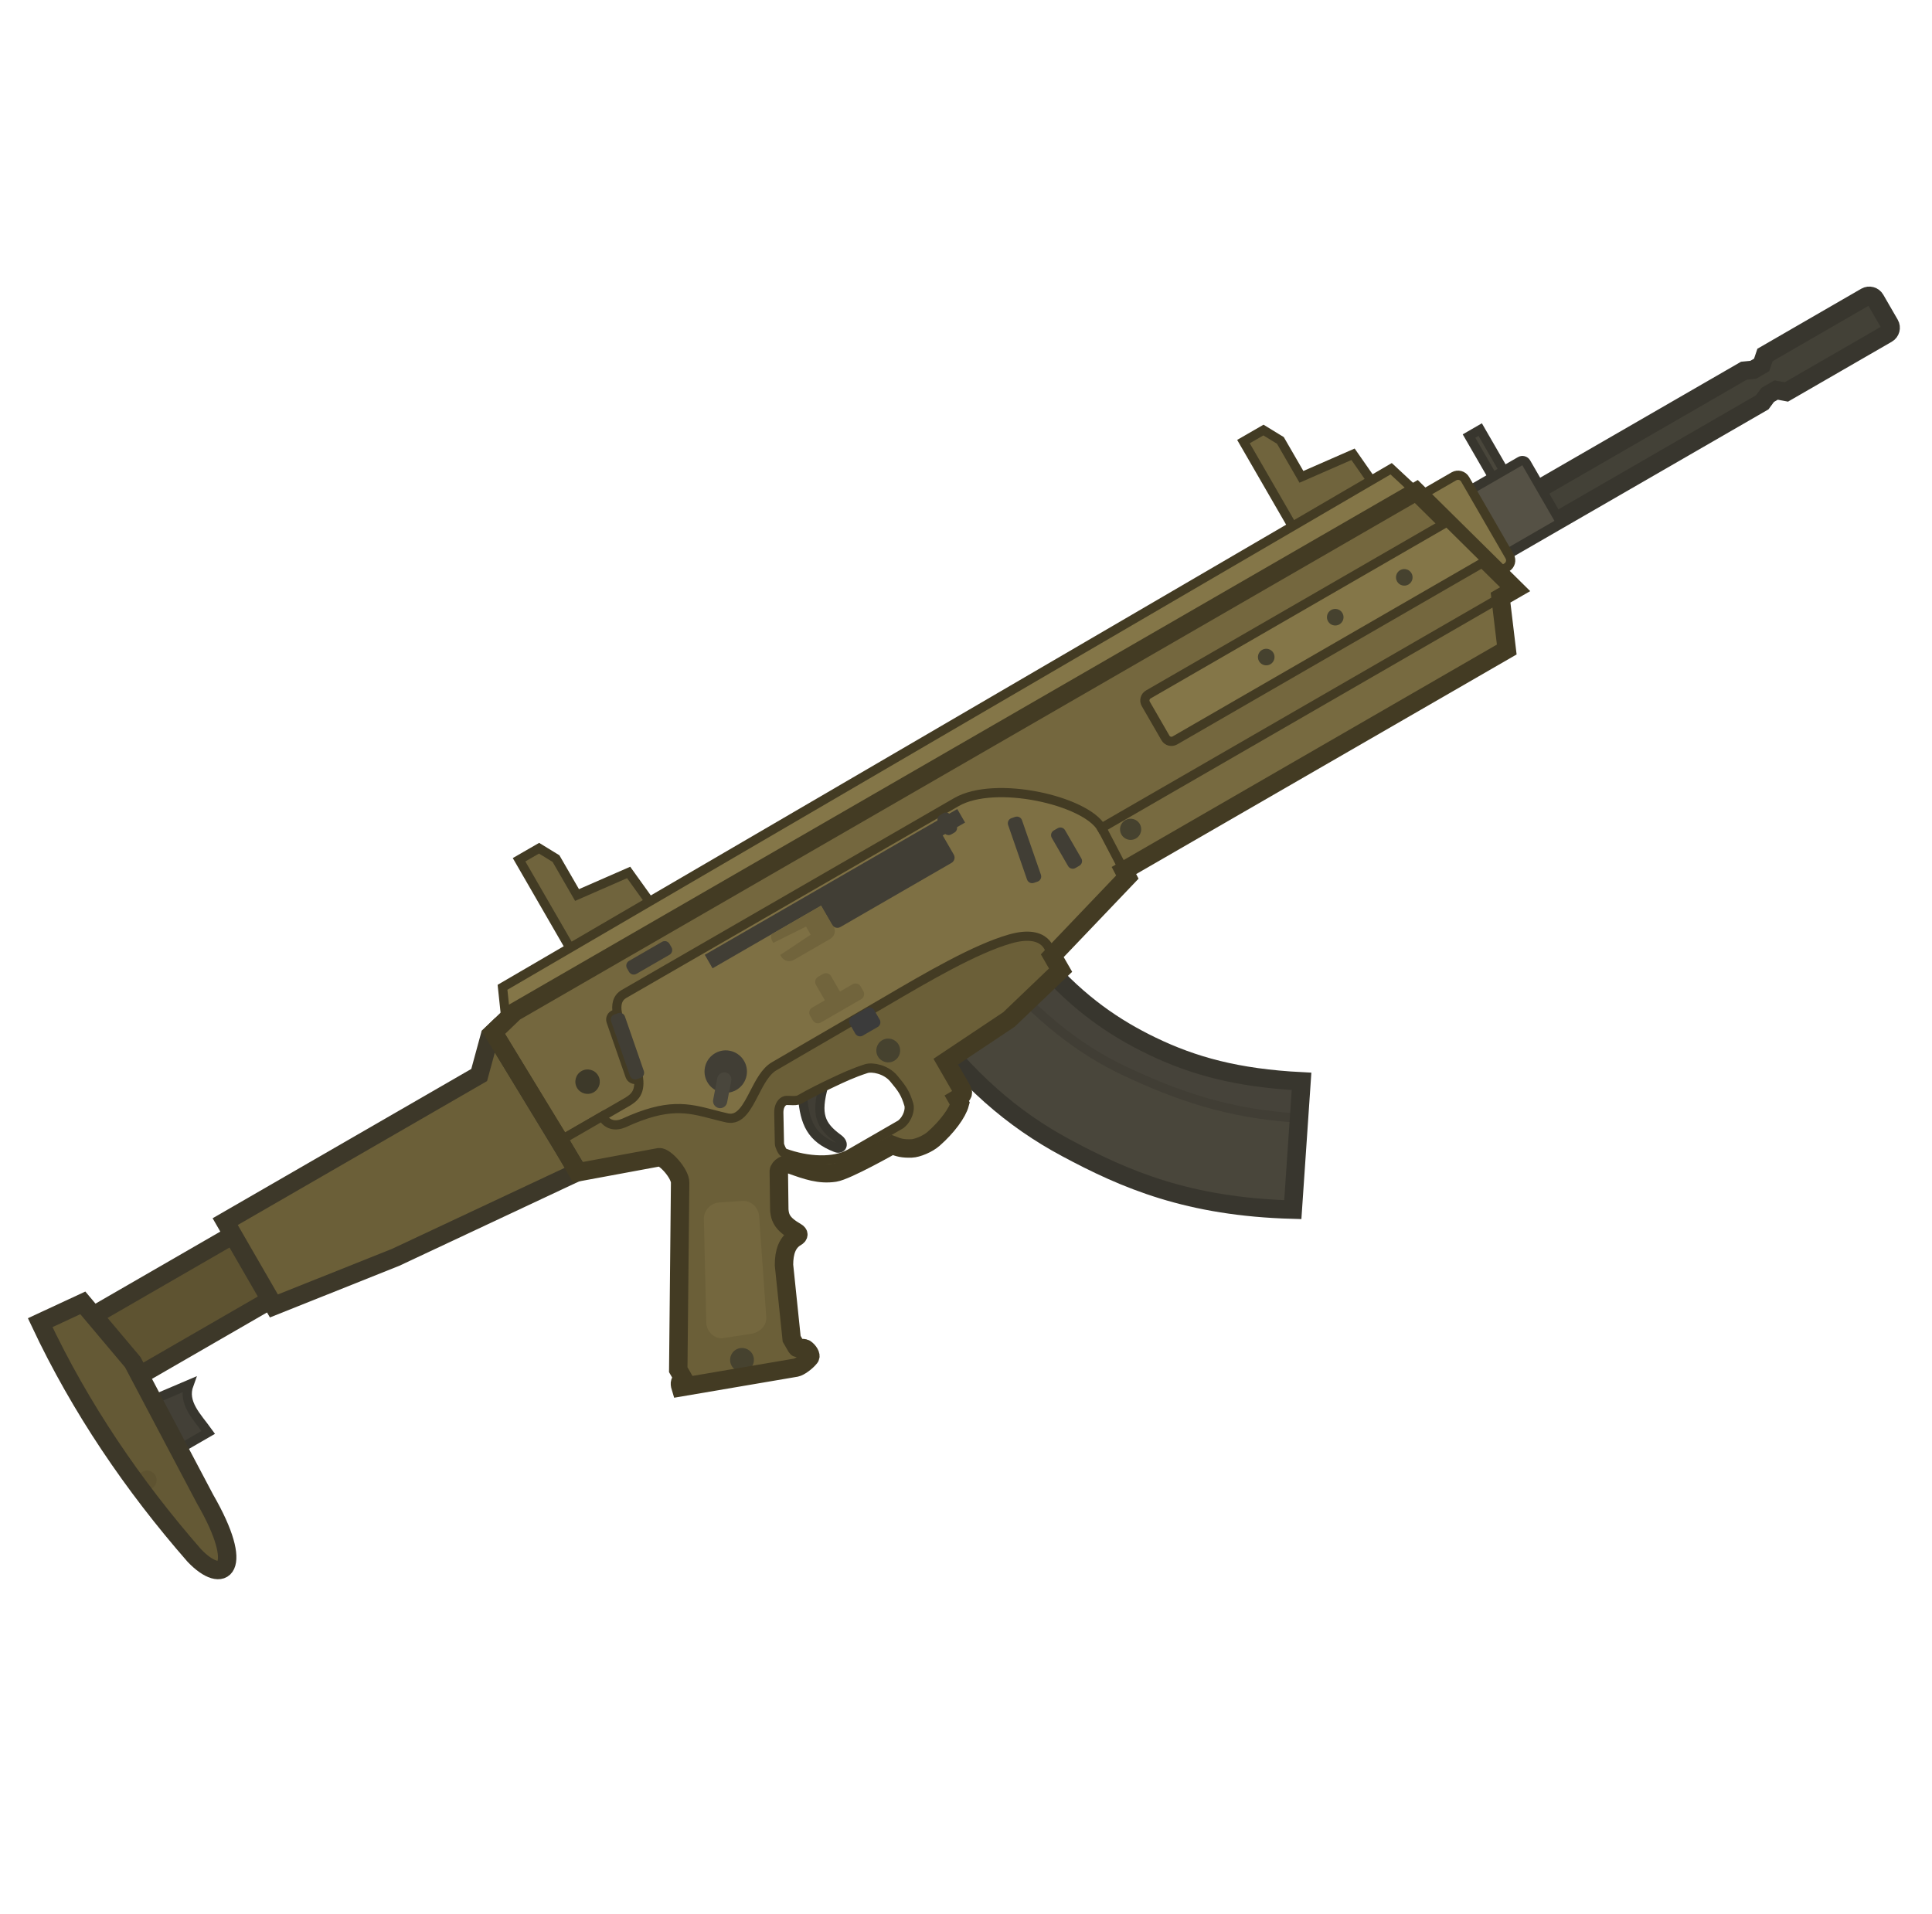 <svg width="111" height="110" viewBox="0 0 111 110" fill="none" xmlns="http://www.w3.org/2000/svg">
<g clip-path="url(#clip0_716_1749)">
<path d="M48.166 65.431C47.124 64.67 46.864 64.036 47.32 62.387L46.111 63.023C46.24 64.524 46.602 65.397 48.036 65.949C48.366 66.075 48.563 65.72 48.166 65.431Z" fill="#413E35" stroke="#38362E" stroke-width="0.529"/>
<path d="M85.042 24.684L84.4 25.055L85.82 27.513L86.462 27.143L85.042 24.684Z" fill="#49463B" stroke="#38362E" stroke-width="0.529" stroke-linecap="round"/>
<path d="M107.741 17.195C107.632 17.005 107.389 16.94 107.199 17.049L101.406 20.397L101.212 20.969L100.727 21.249L100.194 21.301L85.33 29.883L86.38 31.701L101.244 23.12L101.56 22.692L102.045 22.412L102.633 22.522L108.427 19.177C108.617 19.067 108.682 18.824 108.573 18.634L107.741 17.195Z" fill="#434137" stroke="#38362E" stroke-width="1.058" stroke-linecap="square"/>
<path d="M87.345 26.495L84.576 28.094C84.457 28.162 84.417 28.314 84.485 28.433L86.348 31.658C86.416 31.777 86.568 31.817 86.686 31.749L89.455 30.15C89.574 30.082 89.614 29.93 89.546 29.812L87.683 26.586C87.615 26.468 87.463 26.427 87.345 26.495Z" fill="#555145" stroke="#38362E" stroke-width="0.529" stroke-linecap="round"/>
<path d="M83.534 27.369L82.028 28.239C81.802 28.369 81.725 28.657 81.855 28.883L84.407 33.304C84.538 33.53 84.826 33.607 85.052 33.477L86.558 32.607C86.784 32.477 86.861 32.189 86.731 31.963L84.178 27.542C84.048 27.316 83.759 27.239 83.534 27.369Z" fill="#847648" stroke="#433B23" stroke-width="0.529" stroke-linecap="round"/>
<path d="M30.324 50.271L29.822 49.402L30.971 48.739L31.944 49.335L33.153 51.428L36.118 50.131L37.512 52.074L32.901 54.736L30.324 50.271Z" fill="#70643D" stroke="#423B24" stroke-width="0.529" stroke-linecap="round"/>
<path d="M71.943 26.242L71.441 25.374L72.59 24.711L73.563 25.307L74.772 27.4L77.737 26.102L79.296 28.338L74.611 30.864L71.943 26.242Z" fill="#70643D" stroke="#423B24" stroke-width="0.529" stroke-linecap="round"/>
<path d="M62.928 47.467L86.178 34.044L86.57 37.321L64.445 50.095L62.928 47.467Z" fill="#776A40"/>
<path d="M34.594 57.36L55.317 45.396C60.982 44.841 62.252 45.764 63.038 47.08L64.771 50.397L60.458 54.917L57.468 56.643L50.554 58.427L44.659 62.009L42.534 65.071L38.67 64.419L34.853 65.448L33.637 64.26L36.025 62.426L34.594 57.36Z" fill="#7E7044" stroke="#433B23" stroke-width="0.529"/>
<path d="M81.372 28.241L29.557 58.156L28.345 59.323L32.147 65.56L35.966 63.356C36.407 63.101 36.787 62.823 36.689 61.973L36.587 62.008C36.426 62.064 36.25 61.979 36.194 61.818L35.106 58.683C35.051 58.522 35.136 58.346 35.297 58.29L35.469 58.231C35.386 57.753 35.45 57.346 35.854 57.112L54.95 46.088C57.177 44.802 62.374 45.997 63.285 47.576L87.05 33.855L81.372 28.241Z" fill="#74673E" stroke="#433B23" stroke-width="0.529"/>
<path d="M29.034 58.267L28.871 56.73L79.927 26.934L81.256 28.171" fill="#847648" stroke="#433B23" stroke-width="0.529" stroke-linecap="round"/>
<path d="M52.821 58.396C55.581 62.077 58.179 64.308 61.245 65.956C64.654 67.786 68.278 69.344 74.275 69.507L74.777 62.136C71.065 61.945 68.542 61.244 66.168 60.097C63.761 58.934 61.488 57.332 59.16 54.415L52.821 58.396Z" fill="#49463B"/>
<path d="M74.627 64.244C70.54 64.017 67.536 62.908 64.662 61.563C61.991 60.314 59.678 58.433 57.376 55.823L59.272 54.632C61.605 57.561 63.882 59.167 66.294 60.332C68.668 61.479 71.059 61.95 74.77 62.14L74.627 64.244Z" fill="#46433A" stroke="#413E35" stroke-width="0.529"/>
<path d="M52.822 58.395C55.583 62.076 58.18 64.308 61.247 65.955C64.655 67.785 68.279 69.344 74.276 69.506L74.778 62.135C71.066 61.945 68.543 61.243 66.169 60.097C64.039 59.068 62.015 57.696 59.965 55.373C59.031 54.276 59.353 54.294 58.066 55.102L52.822 58.395Z" stroke="#38362E" stroke-width="1.058"/>
<path fill-rule="evenodd" clip-rule="evenodd" d="M34.599 64.145L32.154 65.557L33.196 67.36L37.875 66.494C38.22 66.467 39.085 67.448 39.078 67.955L38.971 78.705L39.264 79.213C39.065 79.349 39.024 79.453 39.104 79.715L45.745 78.584C45.925 78.549 46.32 78.277 46.54 77.998C46.626 77.89 46.457 77.62 46.27 77.496C46.209 77.456 46.086 77.458 45.977 77.46C45.88 77.461 45.794 77.463 45.777 77.433L45.486 76.928L45.046 72.686C45.046 71.936 45.236 71.382 45.744 71.089C45.902 70.997 45.915 70.889 45.761 70.8C44.933 70.319 44.758 69.973 44.772 69.266L44.747 67.293C44.769 67.073 45.136 66.815 45.44 66.924C46.358 67.253 47.087 67.514 47.965 67.381C48.648 67.277 51.261 65.794 51.261 65.794C51.651 65.948 51.871 66.006 52.374 65.991C52.703 65.982 53.307 65.73 53.634 65.444C54.423 64.753 55.012 63.939 55.15 63.416L54.991 63.14C55.383 62.911 55.365 62.78 55.252 62.584L54.34 61.004L57.972 58.58L60.936 55.745L60.351 54.731C60.351 54.731 60.178 53.339 58.036 53.951C56.027 54.525 53.303 56.121 50.81 57.583C50.344 57.856 49.887 58.124 49.443 58.38C47.861 59.294 44.477 61.269 44.477 61.269C43.981 61.557 43.653 62.195 43.337 62.808C42.917 63.623 42.52 64.393 41.783 64.238C41.496 64.174 41.229 64.104 40.971 64.037C39.508 63.656 38.373 63.361 35.834 64.533C35.353 64.733 34.89 64.654 34.599 64.145ZM44.781 65.703C44.773 65.823 44.946 66.204 45.047 66.242C46.403 66.747 47.928 66.813 48.854 66.278L51.754 64.604C52.189 64.254 52.287 63.712 52.218 63.479C52.018 62.812 51.836 62.552 51.346 61.968C50.9 61.438 50.114 61.294 49.765 61.406C48.995 61.654 48.4 61.937 47.853 62.196C47.267 62.472 46.556 62.822 45.959 63.167C45.809 63.254 45.597 63.243 45.409 63.235C45.261 63.227 45.128 63.221 45.053 63.264C44.856 63.375 44.741 63.616 44.745 63.939L44.781 65.703Z" fill="#6B5F38" stroke="#433B23" stroke-width="0.529"/>
<path d="M14.086 70.553L5.378 75.581L6.147 76.912L5.027 77.559L7.75 79.186L16.241 74.284L14.086 70.553Z" fill="#5E5331" stroke="#3D3829" stroke-width="1.058"/>
<path d="M12.938 70.195L27.53 61.77L28.345 59.323L30.632 62.776L33.258 67.324L22.721 72.251L15.736 75.04L14.149 72.293L12.938 70.195Z" fill="#6B5F38"/>
<path d="M12.938 70.195L27.53 61.77L28.145 59.514L28.345 59.323L33.207 67.329L22.721 72.251L15.736 75.04L14.149 72.293L12.938 70.195Z" stroke="#3D3829" stroke-width="1.058"/>
<path d="M8.443 80.583L10.856 79.555C10.469 80.613 11.318 81.403 11.966 82.306L10.232 83.307L8.443 80.583Z" fill="#434037" stroke="#38362E" stroke-width="0.529" stroke-linecap="round"/>
<path d="M4.85 74.686L2.209 76.211L6.893 84.324L11.253 89.599L12.448 90.332L13.119 89.945L13.138 88.785L10.301 82.978L7.68 78.438L6.249 76.854L6.138 76.918L4.85 74.686Z" fill="#645935"/>
<path d="M41.468 62.77C40.806 62.644 40.373 62.005 40.499 61.344C40.625 60.683 41.264 60.249 41.925 60.376C42.586 60.502 43.02 61.141 42.893 61.802C42.767 62.463 42.129 62.897 41.468 62.77Z" fill="#413E35"/>
<path d="M40.974 63.191C40.932 63.412 41.077 63.626 41.298 63.668C41.519 63.71 41.733 63.565 41.775 63.344L42.013 62.098C42.055 61.877 41.91 61.663 41.689 61.621C41.468 61.579 41.255 61.724 41.213 61.945L40.974 63.191Z" fill="#49463C"/>
<path d="M64.654 47.125C64.363 47.293 64.263 47.666 64.431 47.957C64.6 48.248 64.972 48.348 65.263 48.18C65.554 48.012 65.654 47.639 65.486 47.348C65.318 47.057 64.945 46.957 64.654 47.125Z" fill="#46422F"/>
<path d="M33.407 61.545C33.071 61.739 32.956 62.169 33.15 62.505C33.344 62.841 33.774 62.956 34.11 62.762C34.446 62.568 34.561 62.138 34.367 61.802C34.173 61.466 33.743 61.351 33.407 61.545Z" fill="#3D3929"/>
<path d="M8.724 85.523C8.986 85.372 9.076 85.036 8.925 84.774C8.773 84.512 8.438 84.422 8.176 84.574C7.914 84.725 7.824 85.06 7.975 85.322C8.127 85.585 8.462 85.674 8.724 85.523Z" fill="#5E5331"/>
<path d="M42.289 77.547C41.961 77.736 41.849 78.155 42.038 78.483C42.227 78.811 42.646 78.923 42.974 78.734C43.301 78.544 43.413 78.126 43.224 77.798C43.035 77.47 42.616 77.358 42.289 77.547Z" fill="#46422F"/>
<path d="M50.689 59.768C50.361 59.957 50.249 60.376 50.438 60.703C50.627 61.031 51.046 61.143 51.374 60.954C51.702 60.765 51.814 60.346 51.625 60.019C51.435 59.691 51.017 59.579 50.689 59.768Z" fill="#46422F"/>
<path d="M60.541 47.719C60.393 47.805 60.343 47.994 60.428 48.142L61.365 49.764C61.45 49.912 61.639 49.962 61.787 49.877L62.013 49.746C62.161 49.661 62.212 49.472 62.127 49.324L61.19 47.702C61.105 47.554 60.915 47.503 60.768 47.589L60.541 47.719Z" fill="#413E35"/>
<path d="M58.111 47.012C57.949 47.068 57.864 47.244 57.92 47.406L59.007 50.54C59.063 50.701 59.239 50.786 59.401 50.73L59.613 50.657C59.774 50.601 59.86 50.425 59.804 50.263L58.717 47.129C58.661 46.968 58.484 46.883 58.323 46.939L58.111 47.012Z" fill="#413E35"/>
<path d="M38.014 54.131C38.107 54.065 38.217 54.071 38.274 54.086C38.33 54.101 38.428 54.151 38.476 54.254L38.567 54.413C38.587 54.441 38.6 54.471 38.609 54.5C38.644 54.614 38.611 54.738 38.523 54.819C38.501 54.84 38.475 54.859 38.443 54.874L36.587 55.946C36.56 55.964 36.532 55.977 36.505 55.986C36.447 56.004 36.386 56.005 36.329 55.99C36.274 55.975 36.222 55.945 36.182 55.901C36.161 55.879 36.142 55.853 36.127 55.821L36.036 55.663C36.016 55.635 36.002 55.605 35.994 55.575C35.959 55.462 35.992 55.337 36.079 55.257C36.101 55.235 36.128 55.216 36.159 55.202L38.014 54.131Z" fill="#413E35"/>
<path d="M49.776 57.94C49.869 57.873 49.981 57.879 50.037 57.895C50.094 57.91 50.191 57.961 50.238 58.063L50.527 58.564C50.547 58.592 50.56 58.621 50.569 58.65C50.604 58.764 50.571 58.888 50.484 58.969C50.461 58.991 50.435 59.01 50.403 59.025L49.589 59.495C49.56 59.515 49.53 59.528 49.501 59.537C49.387 59.572 49.262 59.538 49.182 59.451C49.161 59.429 49.142 59.403 49.127 59.372L48.838 58.87C48.819 58.843 48.805 58.813 48.797 58.785C48.761 58.671 48.794 58.546 48.881 58.465C48.904 58.444 48.931 58.424 48.963 58.41L49.776 57.94Z" fill="#3B3B3B"/>
<path d="M54.309 47.92L54.162 48.004L54.797 49.104C54.894 49.271 54.836 49.484 54.669 49.581L48.284 53.267C48.117 53.364 47.904 53.306 47.807 53.139L47.172 52.04L40.939 55.639L40.491 54.863L53.861 47.144C53.845 47.022 53.901 46.897 54.014 46.832L54.191 46.73C54.303 46.665 54.44 46.678 54.537 46.754L54.998 46.487L55.447 47.263L54.985 47.529C55.002 47.651 54.945 47.776 54.832 47.841L54.656 47.943C54.543 48.009 54.406 47.995 54.309 47.92Z" fill="#413E35"/>
<path d="M47.159 58.753L48.162 58.175C48.169 58.171 48.175 58.168 48.182 58.164L48.458 58.004C48.465 58 48.472 57.996 48.478 57.992L49.479 57.414C49.641 57.321 49.696 57.114 49.603 56.952L49.446 56.679C49.352 56.517 49.145 56.462 48.983 56.555L48.258 56.974L47.747 56.09C47.653 55.927 47.444 55.871 47.281 55.965L47.005 56.124C46.841 56.219 46.786 56.427 46.88 56.59L47.391 57.475L46.664 57.895C46.502 57.988 46.447 58.195 46.54 58.357L46.697 58.629C46.791 58.791 46.998 58.847 47.159 58.753Z" fill="#71643C"/>
<path d="M40.44 70.065C40.438 69.986 40.445 69.908 40.462 69.834C40.55 69.43 40.892 69.124 41.325 69.095L42.638 69.006C43.162 68.971 43.58 69.385 43.616 69.891L44.022 75.666C44.059 76.201 43.628 76.569 43.149 76.643L41.569 76.886C41.034 76.968 40.59 76.501 40.578 75.995L40.44 70.065Z" fill="#74673E"/>
<path d="M2.309 76.001L4.758 74.863L7.627 78.27L11.779 86.131C14.125 90.194 12.817 91.118 11.162 89.377C7.651 85.36 4.621 80.913 2.309 76.001Z" stroke="#3D3829" stroke-width="1.059" stroke-linecap="round"/>
<path d="M81.371 28.241L29.557 58.156L28.344 59.323L32.191 65.623L33.194 67.359L37.873 66.493C38.217 66.466 39.082 67.447 39.076 67.954L38.968 78.704L39.262 79.212C39.063 79.348 39.022 79.452 39.102 79.714L45.742 78.583C45.922 78.547 46.317 78.276 46.538 77.997C46.623 77.889 46.455 77.619 46.267 77.495C46.206 77.455 46.083 77.457 45.975 77.459C45.877 77.46 45.792 77.462 45.775 77.432L45.483 76.927L45.043 72.685C45.044 71.936 45.234 71.381 45.742 71.088C45.9 70.996 45.913 70.888 45.758 70.799C44.93 70.318 44.755 69.972 44.77 69.265L44.745 67.292C44.766 67.072 45.134 66.814 45.438 66.923C46.356 67.252 47.084 67.513 47.963 67.38C48.645 67.276 51.258 65.793 51.258 65.793C51.649 65.947 51.869 66.005 52.372 65.99C52.701 65.981 53.305 65.729 53.631 65.443C54.42 64.752 55.01 63.938 55.148 63.415L54.989 63.139C55.381 62.91 55.363 62.779 55.25 62.583L54.338 61.003L57.97 58.579L60.934 55.744L60.457 54.917L64.77 50.397L64.573 50.02L86.568 37.321L86.211 34.339L87.05 33.855L81.371 28.241Z" stroke="#433B23" stroke-width="1.058"/>
<path d="M35.298 58.291C35.137 58.347 35.051 58.523 35.108 58.684L36.195 61.818C36.251 61.979 36.427 62.065 36.588 62.009L36.801 61.935C36.962 61.879 37.047 61.703 36.991 61.542L35.904 58.408C35.848 58.246 35.672 58.161 35.511 58.217L35.298 58.291Z" fill="#413E35"/>
<path d="M44.319 53.69C44.286 53.819 44.302 53.96 44.374 54.084L44.428 54.177L46.309 53.243L46.578 53.708L44.828 54.871L44.882 54.965C45.028 55.218 45.352 55.304 45.605 55.158L47.698 53.95C47.944 53.808 48.033 53.497 47.903 53.247C47.865 53.22 47.833 53.184 47.808 53.141L47.173 52.042L44.319 53.69Z" fill="#71643C"/>
<path d="M65.975 39.903L83.144 29.99L85.394 32.215L67.5 42.546C67.311 42.656 67.068 42.591 66.958 42.401L65.829 40.445C65.72 40.255 65.785 40.013 65.975 39.903Z" fill="#847648" stroke="#433B23" stroke-width="0.529"/>
<path d="M72.511 37.342C72.283 37.473 72.204 37.765 72.336 37.993C72.468 38.221 72.76 38.3 72.988 38.168C73.216 38.036 73.294 37.744 73.163 37.516C73.031 37.288 72.739 37.21 72.511 37.342Z" fill="#46422F"/>
<path d="M76.476 35.051C76.248 35.183 76.169 35.475 76.301 35.703C76.433 35.931 76.725 36.01 76.953 35.878C77.181 35.746 77.259 35.454 77.127 35.226C76.996 34.998 76.704 34.92 76.476 35.051Z" fill="#46422F"/>
<path d="M80.442 32.761C80.214 32.893 80.136 33.185 80.268 33.413C80.4 33.641 80.691 33.719 80.92 33.588C81.148 33.456 81.226 33.164 81.094 32.936C80.963 32.708 80.671 32.63 80.442 32.761Z" fill="#46422F"/>
</g>
<defs>
<clipPath id="clip0_716_1749">
<rect width="110" height="110" fill="white" transform="translate(0.086)"/>
</clipPath>
</defs>
</svg>
